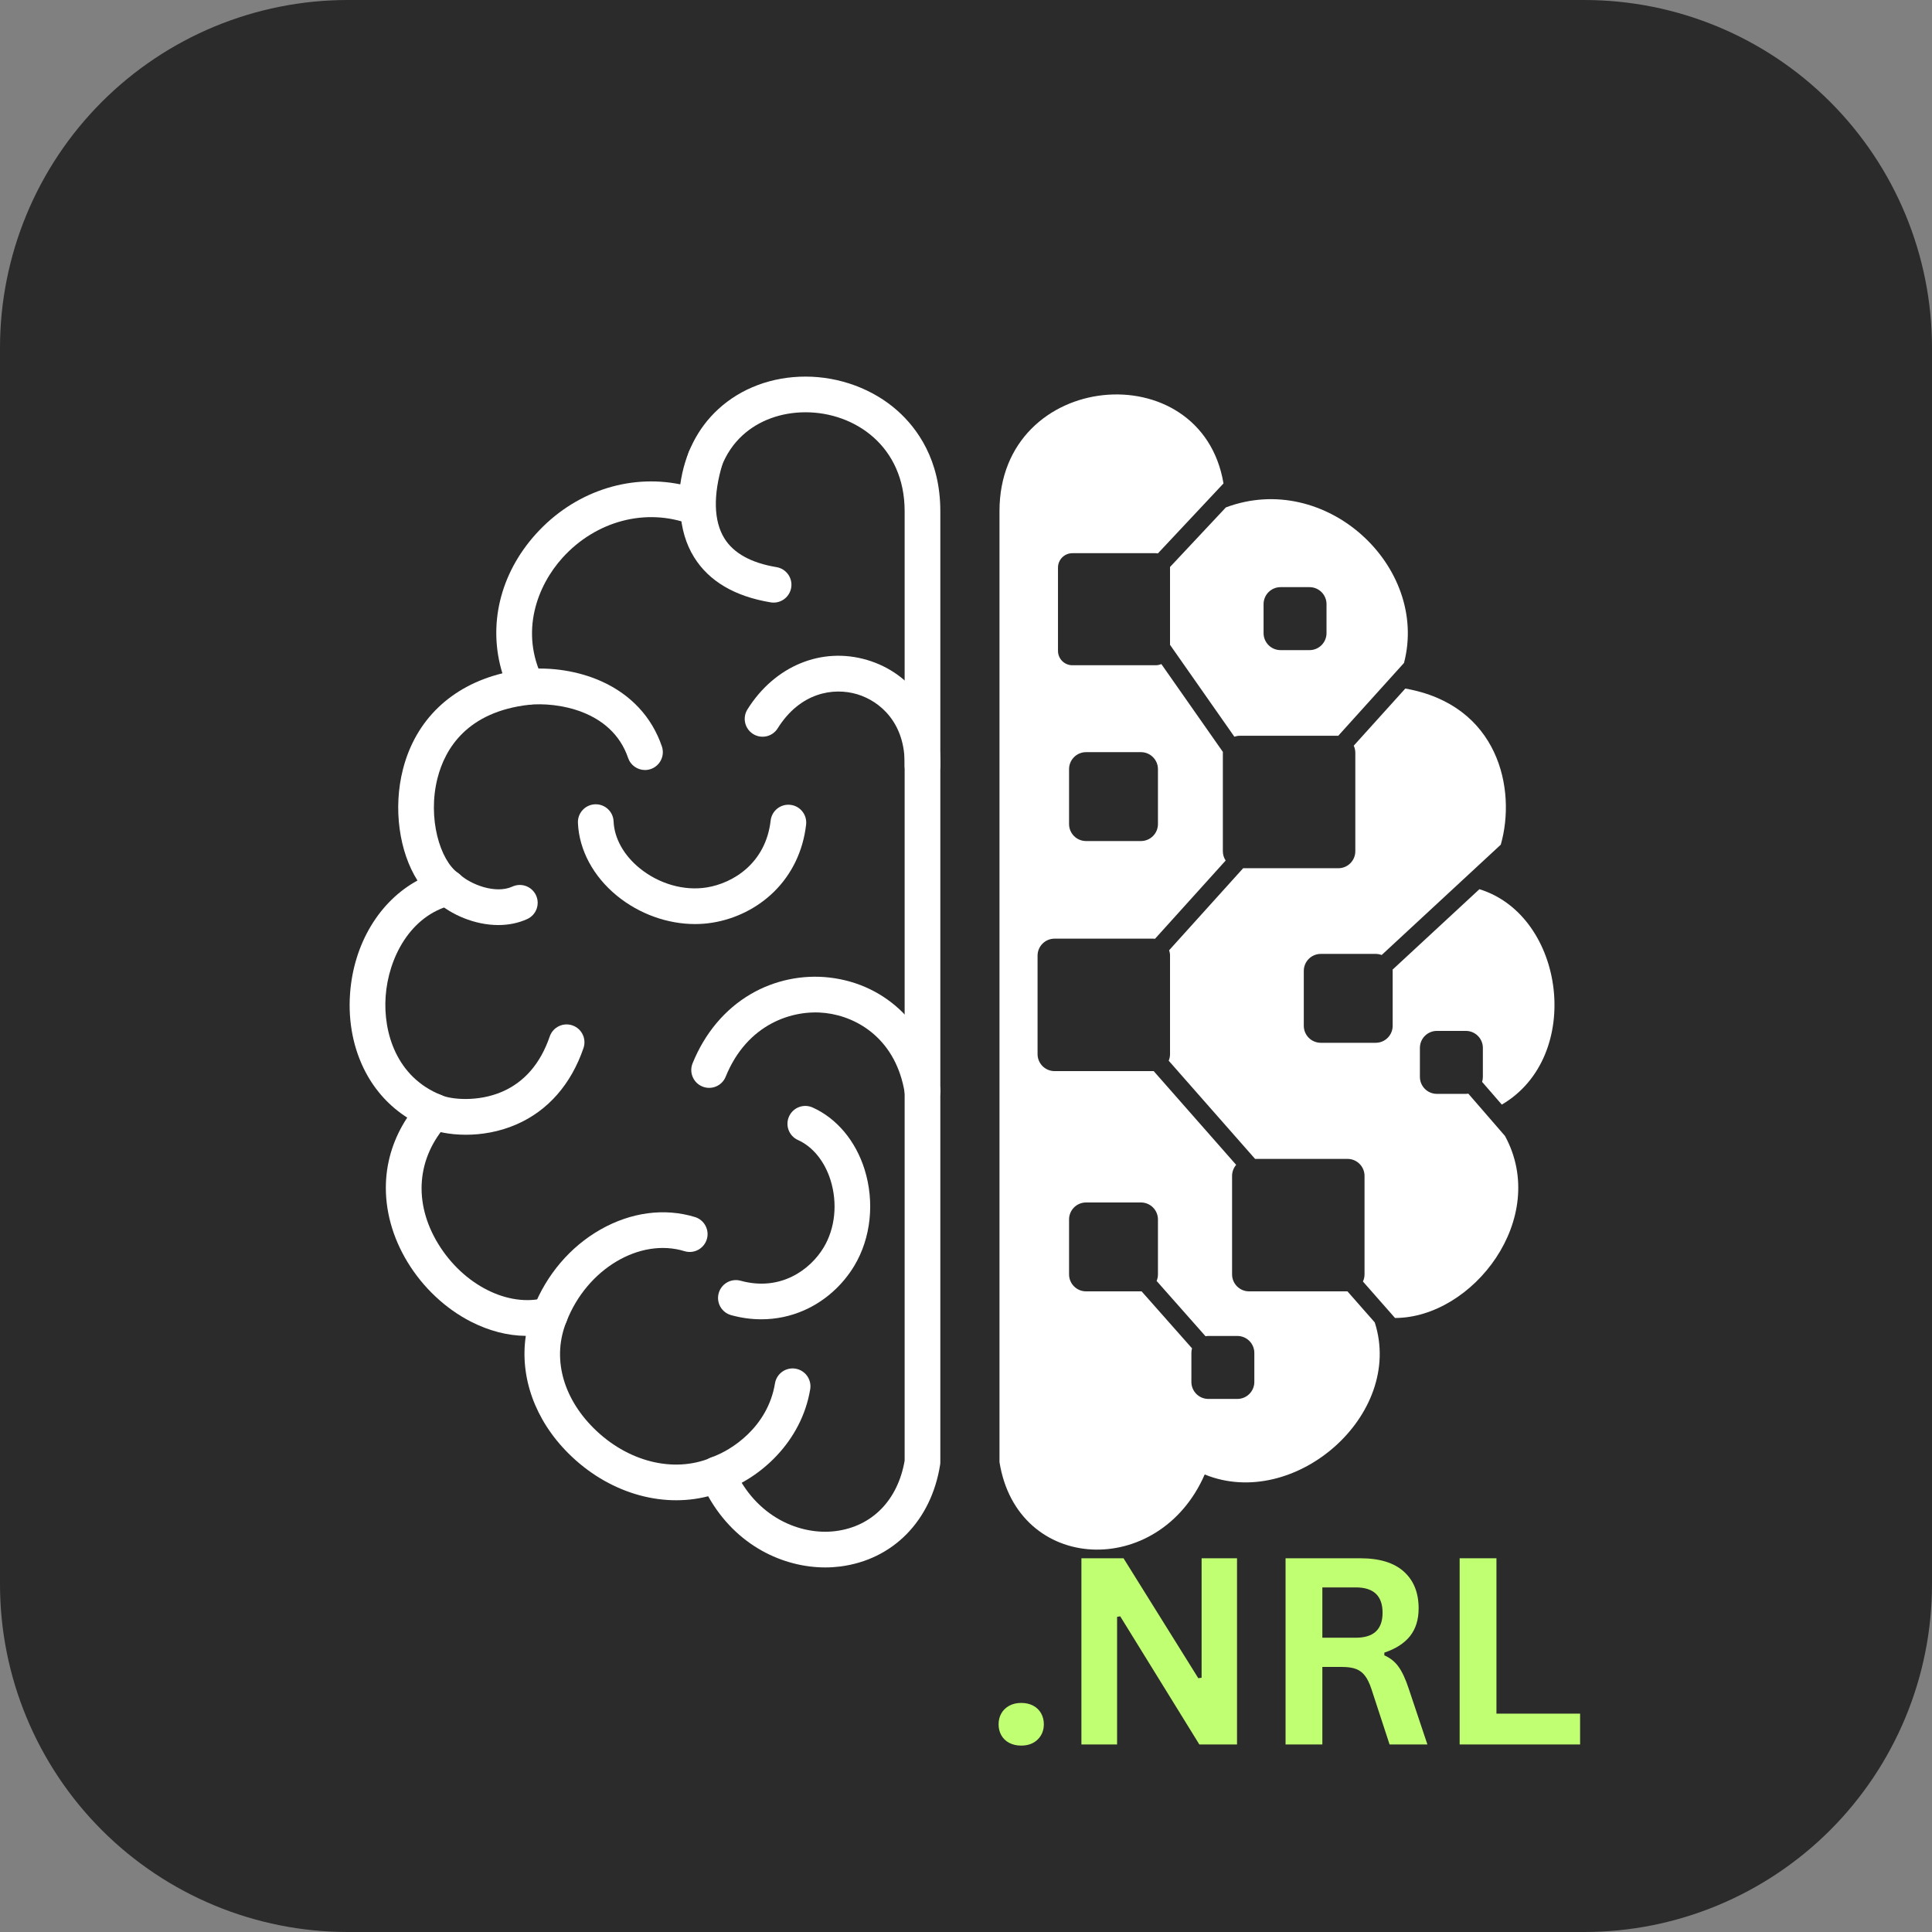 <svg xmlns="http://www.w3.org/2000/svg" xmlns:xlink="http://www.w3.org/1999/xlink" width="500" zoomAndPan="magnify" viewBox="0 0 375 375" height="500" preserveAspectRatio="xMidYMid meet" version="1.2"><rect x="0" y="0" width="375" height="375" fill="#808080" stroke="none"/><defs><clipPath id="46feef5e21"><path d="M 67.5 0 L 307.5 0 C 325.402 0 342.57 7.113 355.23 19.77 C 367.887 32.43 375 49.598 375 67.5 L 375 307.5 C 375 325.402 367.887 342.57 355.23 355.23 C 342.57 367.887 325.402 375 307.5 375 L 67.5 375 C 49.598 375 32.43 367.887 19.77 355.23 C 7.113 342.57 0 325.402 0 307.5 L 0 67.5 C 0 49.598 7.113 32.43 19.77 19.77 C 32.43 7.113 49.598 0 67.5 0 Z M 67.5 0 "/></clipPath><clipPath id="372dd49692"><path d="M 67.559 73 L 183 73 L 183 305 L 67.559 305 Z M 67.559 73 "/></clipPath></defs><g id="27e905ceb0"><g clip-rule="nonzero" clip-path="url(#46feef5e21)"><rect x="0" width="375" y="0" height="375" style="fill:#2b2b2b;fill-opacity:1;stroke:none;"/></g><g style="fill:#c1ff72;fill-opacity:1;"><g transform="translate(191.232, 338.6)"><path style="stroke:none" d="M 6.969 0.219 C 6.094 0.219 5.32 0.039 4.656 -0.312 C 3.988 -0.664 3.477 -1.156 3.125 -1.781 C 2.77 -2.406 2.594 -3.113 2.594 -3.906 C 2.594 -4.695 2.77 -5.406 3.125 -6.031 C 3.477 -6.656 3.988 -7.148 4.656 -7.516 C 5.32 -7.879 6.094 -8.062 6.969 -8.062 C 7.863 -8.062 8.645 -7.883 9.312 -7.531 C 9.977 -7.176 10.488 -6.68 10.844 -6.047 C 11.195 -5.422 11.375 -4.719 11.375 -3.938 C 11.375 -2.727 10.973 -1.734 10.172 -0.953 C 9.367 -0.172 8.301 0.219 6.969 0.219 Z M 6.969 0.219 "/></g></g><g style="fill:#c1ff72;fill-opacity:1;"><g transform="translate(205.199, 338.6)"><path style="stroke:none" d="M 11.625 0 L 4.703 0 L 4.703 -36.141 L 12.875 -36.141 L 27.391 -12.859 L 28.031 -12.953 L 28.031 -36.141 L 34.906 -36.141 L 34.906 0 L 27.594 0 L 12.234 -24.875 L 11.625 -24.766 Z M 11.625 0 "/></g></g><g style="fill:#c1ff72;fill-opacity:1;"><g transform="translate(244.824, 338.6)"><path style="stroke:none" d="M 4.703 0 L 4.703 -36.141 L 19.203 -36.141 C 22.941 -36.141 25.766 -35.273 27.672 -33.547 C 29.578 -31.828 30.531 -29.453 30.531 -26.422 C 30.531 -24.234 29.973 -22.438 28.859 -21.031 C 27.742 -19.633 26.082 -18.566 23.875 -17.828 L 23.875 -17.297 C 25.008 -16.805 25.926 -16.07 26.625 -15.094 C 27.332 -14.125 28 -12.688 28.625 -10.781 L 32.234 0 L 24.891 0 L 21.359 -10.797 C 20.992 -11.891 20.582 -12.734 20.125 -13.328 C 19.676 -13.93 19.102 -14.367 18.406 -14.641 C 17.707 -14.91 16.797 -15.047 15.672 -15.047 L 11.844 -15.047 L 11.844 0 Z M 18.344 -20.719 C 21.801 -20.719 23.531 -22.332 23.531 -25.562 C 23.531 -28.844 21.801 -30.484 18.344 -30.484 L 11.844 -30.484 L 11.844 -20.719 Z M 18.344 -20.719 "/></g></g><g style="fill:#c1ff72;fill-opacity:1;"><g transform="translate(278.615, 338.6)"><path style="stroke:none" d="M 11.844 -36.141 L 11.844 -5.984 L 28.078 -5.984 L 28.078 0 L 4.703 0 L 4.703 -36.141 Z M 11.844 -36.141 "/></g></g><g clip-rule="nonzero" clip-path="url(#372dd49692)"><path style=" stroke:none;fill-rule:nonzero;fill:#ffffff;fill-opacity:1;" d="M 160.195 304.238 C 152.129 304.238 142.883 300.113 137.457 290.422 C 128.277 292.785 117.934 289.691 110.312 282.082 C 103.805 275.59 100.871 267.238 102.059 259.293 C 98.508 259.254 94.887 258.32 91.359 256.508 C 86.457 253.996 82.117 249.914 79.133 245.023 C 76.168 240.164 74.707 234.828 74.91 229.598 C 75.082 225.109 76.496 220.797 79.043 216.926 C 75.641 214.758 72.887 211.762 70.957 208.098 C 68.602 203.621 67.559 198.375 67.941 192.926 C 68.621 183.156 73.68 174.906 81.031 170.91 C 77.516 165.363 76.258 156.945 78.215 149.305 C 80.66 139.738 87.59 133.125 97.516 130.691 C 94.668 121.457 96.988 111.434 104.016 103.648 C 111.367 95.504 121.98 91.961 132.043 94.012 C 132.875 88.113 135.383 83.125 139.414 79.418 C 143.848 75.34 149.859 73.098 156.348 73.098 C 162.965 73.098 169.477 75.516 174.211 79.73 C 178 83.105 182.516 89.227 182.516 99.211 L 182.516 283.793 C 182.516 283.973 182.504 284.156 182.473 284.336 C 180.738 295.203 173.301 302.758 163.066 304.059 C 162.133 304.176 161.172 304.238 160.195 304.238 Z M 139.223 282.73 C 140.559 282.73 141.832 283.512 142.398 284.812 C 146.645 294.555 155.402 298.047 162.191 297.184 C 169.277 296.285 174.27 291.18 175.59 283.508 L 175.59 99.211 C 175.59 86.613 165.91 80.023 156.348 80.023 C 151.602 80.023 147.254 81.621 144.105 84.516 C 140.543 87.789 138.664 92.633 138.664 98.516 C 138.664 99.656 138.102 100.719 137.168 101.367 C 136.23 102.016 135.039 102.16 133.973 101.758 C 125.406 98.52 115.664 101.082 109.16 108.289 C 104.332 113.637 100.812 122.621 105.406 131.805 C 105.91 132.812 105.891 134.008 105.352 135.004 C 104.812 135.996 103.824 136.664 102.699 136.793 C 90.668 138.168 86.391 145.289 84.926 151.02 C 82.93 158.824 85.434 167.008 88.926 169.477 C 90.035 170.258 90.586 171.617 90.332 172.949 C 90.082 174.281 89.074 175.348 87.754 175.668 C 79.559 177.684 75.367 186.031 74.852 193.41 C 74.363 200.383 76.934 209.07 85.617 212.543 C 86.672 212.965 87.453 213.879 87.707 214.984 C 87.961 216.09 87.656 217.254 86.891 218.094 C 80.867 224.711 80.176 233.43 85.047 241.418 C 89.93 249.422 98.672 253.832 105.828 251.898 C 107.098 251.559 108.453 251.965 109.324 252.949 C 110.195 253.934 110.434 255.328 109.941 256.547 C 107.16 263.402 109.129 271.117 115.203 277.18 C 121.719 283.68 130.633 285.961 137.914 282.988 C 138.344 282.816 138.785 282.73 139.223 282.73 Z M 179.055 283.793 Z M 179.055 283.793 "/></g><path style=" stroke:none;fill-rule:nonzero;fill:#ffffff;fill-opacity:1;" d="M 204.691 281.297 L 210.312 281.297 C 212.137 281.297 213.613 279.82 213.613 277.996 L 213.613 272.375 C 213.613 270.555 212.137 269.074 210.312 269.074 L 204.691 269.074 C 202.871 269.074 201.391 270.555 201.391 272.375 L 201.391 277.996 C 201.391 279.82 202.871 281.297 204.691 281.297 Z M 204.691 281.297 "/><path style=" stroke:none;fill-rule:nonzero;fill:#ffffff;fill-opacity:1;" d="M 242.445 250.652 C 240.621 250.652 239.145 249.176 239.145 247.352 L 239.145 228.242 C 239.145 227.422 239.445 226.676 239.938 226.098 L 223.926 207.895 C 223.883 207.898 223.844 207.902 223.801 207.902 L 204.691 207.902 C 202.871 207.902 201.391 206.426 201.391 204.602 L 201.391 185.492 C 201.391 183.668 202.871 182.191 204.691 182.191 L 223.801 182.191 C 223.934 182.191 224.066 182.203 224.191 182.215 L 237.898 167.031 C 237.555 166.512 237.355 165.891 237.355 165.223 L 237.355 146.113 C 237.355 146.059 237.359 146.008 237.363 145.953 L 225.418 128.895 C 225.078 129.043 224.703 129.125 224.312 129.125 L 208.148 129.125 C 206.605 129.125 205.355 127.875 205.355 126.332 L 205.355 110.168 C 205.355 108.625 206.605 107.375 208.148 107.375 L 224.312 107.375 C 224.461 107.375 224.605 107.391 224.746 107.414 L 237.48 93.832 C 233.211 68.391 194 71.785 194 99.211 L 194 283.793 C 197.457 305.41 224.941 306.598 233.832 286.195 C 251.18 293.273 272.633 274.66 266.84 256.68 L 261.539 250.652 Z M 207.504 149.293 C 207.504 147.473 208.98 145.992 210.805 145.992 L 221.457 145.992 C 223.277 145.992 224.758 147.473 224.758 149.293 L 224.758 159.945 C 224.758 161.77 223.277 163.246 221.457 163.246 L 210.805 163.246 C 208.98 163.246 207.504 161.77 207.504 159.945 Z M 243.465 268.23 C 243.465 270.055 241.988 271.531 240.168 271.531 L 234.543 271.531 C 232.723 271.531 231.246 270.055 231.246 268.23 L 231.246 262.609 C 231.246 262.297 231.289 262 231.371 261.711 L 221.578 250.645 C 221.539 250.648 221.496 250.652 221.457 250.652 L 210.805 250.652 C 208.98 250.652 207.504 249.176 207.504 247.352 L 207.504 236.699 C 207.504 234.875 208.98 233.398 210.805 233.398 L 221.457 233.398 C 223.277 233.398 224.758 234.875 224.758 236.699 L 224.758 247.352 C 224.758 247.805 224.664 248.238 224.5 248.633 L 233.988 259.359 C 234.172 259.328 234.355 259.309 234.543 259.309 L 240.168 259.309 C 241.988 259.309 243.465 260.785 243.465 262.609 Z M 243.465 268.23 "/><path style=" stroke:none;fill-rule:nonzero;fill:#ffffff;fill-opacity:1;" d="M 284.523 212.32 L 278.902 212.32 C 277.078 212.32 275.602 210.844 275.602 209.02 L 275.602 203.398 C 275.602 201.574 277.078 200.098 278.902 200.098 L 284.523 200.098 C 286.344 200.098 287.824 201.574 287.824 203.398 L 287.824 209.02 C 287.824 209.359 287.77 209.684 287.676 209.992 L 291.5 214.402 C 307.43 205.086 303.801 177.727 287.152 172.594 L 270.305 188.199 C 270.312 188.281 270.316 188.367 270.316 188.453 L 270.316 199.105 C 270.316 200.926 268.84 202.406 267.02 202.406 L 256.367 202.406 C 254.543 202.406 253.066 200.926 253.066 199.105 L 253.066 188.453 C 253.066 186.629 254.543 185.152 256.367 185.152 L 267.02 185.152 C 267.43 185.152 267.82 185.23 268.18 185.367 L 291.301 163.949 C 294.371 153.184 290.863 136.82 272.77 133.648 L 262.762 144.734 C 262.953 145.156 263.066 145.621 263.066 146.113 L 263.066 165.223 C 263.066 167.047 261.59 168.523 259.766 168.523 L 241.293 168.523 L 226.93 184.441 C 227.039 184.77 227.102 185.125 227.102 185.492 L 227.102 204.602 C 227.102 205.055 227.012 205.488 226.844 205.883 L 243.609 224.941 L 261.555 224.941 C 263.375 224.941 264.855 226.418 264.855 228.242 L 264.855 247.352 C 264.855 247.848 264.742 248.316 264.543 248.738 L 270.773 255.82 C 285.844 255.793 300.84 236.5 292.117 220.488 L 285.004 212.281 C 284.844 212.305 284.688 212.32 284.523 212.32 Z M 284.523 212.32 "/><path style=" stroke:none;fill-rule:nonzero;fill:#ffffff;fill-opacity:1;" d="M 227.102 110.168 L 227.102 125.164 L 239.59 142.992 C 239.922 142.879 240.281 142.812 240.656 142.812 L 259.754 142.812 L 272.516 128.676 C 277.406 109.98 257.34 91.23 237.941 98.488 L 227.098 110.055 C 227.098 110.094 227.102 110.129 227.102 110.168 Z M 245.258 117.266 C 245.258 115.441 246.734 113.965 248.555 113.965 L 254.18 113.965 C 256 113.965 257.477 115.441 257.477 117.266 L 257.477 122.887 C 257.477 124.711 256 126.188 254.18 126.188 L 248.555 126.188 C 246.734 126.188 245.258 124.711 245.258 122.887 Z M 245.258 117.266 "/><path style=" stroke:none;fill-rule:nonzero;fill:#ffffff;fill-opacity:1;" d="M 150.16 116.965 C 149.969 116.965 149.777 116.949 149.586 116.918 C 142.617 115.762 137.621 112.816 134.73 108.168 C 131.551 103.055 131.164 96.078 133.613 87.988 C 134.168 86.156 136.102 85.121 137.934 85.676 C 139.762 86.23 140.797 88.164 140.246 89.996 C 138.391 96.121 138.52 101.141 140.613 104.512 C 142.406 107.391 145.805 109.266 150.723 110.082 C 152.609 110.398 153.887 112.18 153.57 114.066 C 153.289 115.762 151.82 116.965 150.16 116.965 Z M 150.16 116.965 "/><path style=" stroke:none;fill-rule:nonzero;fill:#ffffff;fill-opacity:1;" d="M 96.73 179.551 C 92.125 179.551 87.48 177.516 84.586 174.855 C 83.176 173.562 83.082 171.371 84.379 169.965 C 85.672 168.555 87.863 168.461 89.273 169.754 C 91.348 171.66 96.168 173.586 99.461 172.082 C 101.203 171.289 103.258 172.059 104.051 173.801 C 104.844 175.539 104.074 177.594 102.336 178.387 C 100.559 179.195 98.648 179.551 96.73 179.551 Z M 96.73 179.551 "/><path style=" stroke:none;fill-rule:nonzero;fill:#ffffff;fill-opacity:1;" d="M 139.207 289.613 C 137.77 289.613 136.426 288.711 135.93 287.277 C 135.305 285.473 136.266 283.5 138.074 282.871 C 142.008 281.512 149.035 276.957 150.422 268.516 C 150.734 266.625 152.516 265.348 154.402 265.656 C 156.293 265.969 157.57 267.75 157.262 269.637 C 155.582 279.84 147.551 286.926 140.336 289.422 C 139.961 289.551 139.582 289.613 139.207 289.613 Z M 139.207 289.613 "/><path style=" stroke:none;fill-rule:nonzero;fill:#ffffff;fill-opacity:1;" d="M 125.191 149.461 C 123.75 149.461 122.402 148.551 121.914 147.113 C 118.715 137.738 107.914 136.266 102.656 136.797 C 100.75 136.992 99.051 135.602 98.859 133.699 C 98.668 131.797 100.055 130.098 101.961 129.906 C 106.941 129.402 112.328 130.254 116.746 132.246 C 122.477 134.828 126.531 139.195 128.469 144.875 C 129.086 146.688 128.121 148.656 126.309 149.273 C 125.938 149.398 125.562 149.461 125.191 149.461 Z M 125.191 149.461 "/><path style=" stroke:none;fill-rule:nonzero;fill:#ffffff;fill-opacity:1;" d="M 90.434 220.254 C 87.234 220.254 84.535 219.645 82.918 218.922 C 81.172 218.145 80.387 216.094 81.168 214.348 C 81.945 212.602 83.996 211.816 85.742 212.598 C 87.484 213.375 92.719 213.965 97.488 211.891 C 101.809 210.012 104.91 206.41 106.703 201.18 C 107.324 199.371 109.293 198.406 111.102 199.027 C 112.914 199.648 113.875 201.617 113.254 203.43 C 110.84 210.473 106.34 215.598 100.25 218.246 C 96.863 219.719 93.43 220.254 90.434 220.254 Z M 90.434 220.254 "/><path style=" stroke:none;fill-rule:nonzero;fill:#ffffff;fill-opacity:1;" d="M 106.73 258.711 C 106.312 258.711 105.891 258.633 105.477 258.473 C 103.695 257.781 102.809 255.773 103.5 253.992 C 106.043 247.445 110.672 242 116.531 238.664 C 122.473 235.281 128.992 234.418 134.891 236.227 C 136.719 236.789 137.75 238.727 137.188 240.555 C 136.625 242.383 134.688 243.414 132.859 242.852 C 124.188 240.188 113.914 246.312 109.961 256.5 C 109.426 257.871 108.117 258.711 106.73 258.711 Z M 106.73 258.711 "/><path style=" stroke:none;fill-rule:nonzero;fill:#ffffff;fill-opacity:1;" d="M 134.91 179.359 C 129.559 179.359 124.082 177.406 119.742 173.859 C 115.145 170.105 112.391 164.949 112.176 159.719 C 112.098 157.805 113.582 156.191 115.496 156.113 C 117.41 156.043 119.02 157.523 119.098 159.434 C 119.23 162.688 121.062 165.992 124.125 168.492 C 127.875 171.559 132.758 172.965 137.18 172.25 C 142.312 171.426 148.641 167.527 149.582 159.266 C 149.801 157.367 151.516 156 153.418 156.219 C 155.32 156.434 156.684 158.152 156.465 160.055 C 155.883 165.148 153.719 169.664 150.207 173.113 C 147.016 176.242 142.781 178.367 138.281 179.09 C 137.172 179.27 136.043 179.359 134.91 179.359 Z M 134.91 179.359 "/><path style=" stroke:none;fill-rule:nonzero;fill:#ffffff;fill-opacity:1;" d="M 147.773 256.074 C 145.836 256.074 143.875 255.809 141.922 255.27 C 140.074 254.766 138.988 252.859 139.496 251.016 C 140.004 249.168 141.906 248.082 143.754 248.59 C 151.508 250.719 157.285 246.441 159.875 242.129 C 162.109 238.418 162.605 233.527 161.203 229.051 C 160.059 225.402 157.758 222.57 154.891 221.281 C 153.145 220.5 152.367 218.449 153.152 216.703 C 153.938 214.957 155.984 214.18 157.73 214.965 C 162.406 217.062 166.078 221.445 167.812 226.98 C 169.797 233.316 169.051 240.316 165.812 245.699 C 163.516 249.52 160.051 252.59 156.047 254.344 C 153.422 255.496 150.625 256.074 147.773 256.074 Z M 147.773 256.074 "/><path style=" stroke:none;fill-rule:nonzero;fill:#ffffff;fill-opacity:1;" d="M 179.055 152.035 C 179.031 152.035 179.012 152.035 178.988 152.035 C 177.074 152 175.555 150.418 175.59 148.504 C 175.742 140.434 170.918 136.105 166.352 134.746 C 161.762 133.383 155.305 134.406 150.949 141.367 C 149.938 142.992 147.797 143.484 146.176 142.469 C 144.555 141.453 144.062 139.316 145.078 137.695 C 150.363 129.242 159.488 125.48 168.324 128.105 C 177.133 130.723 182.703 138.781 182.516 148.637 C 182.48 150.527 180.938 152.035 179.055 152.035 Z M 179.055 152.035 "/><path style=" stroke:none;fill-rule:nonzero;fill:#ffffff;fill-opacity:1;" d="M 179.055 215.234 C 177.375 215.234 175.902 214.012 175.633 212.301 C 174.008 201.871 166.605 197.363 160.219 196.621 C 153.895 195.891 145.027 198.691 140.852 208.992 C 140.133 210.766 138.113 211.617 136.34 210.898 C 134.566 210.18 133.711 208.16 134.43 206.387 C 136.805 200.539 140.699 195.895 145.699 192.965 C 150.289 190.273 155.73 189.129 161.016 189.742 C 172.223 191.039 180.648 199.477 182.48 211.234 C 182.773 213.125 181.48 214.895 179.59 215.191 C 179.41 215.219 179.23 215.234 179.055 215.234 Z M 179.055 215.234 "/></g></svg>